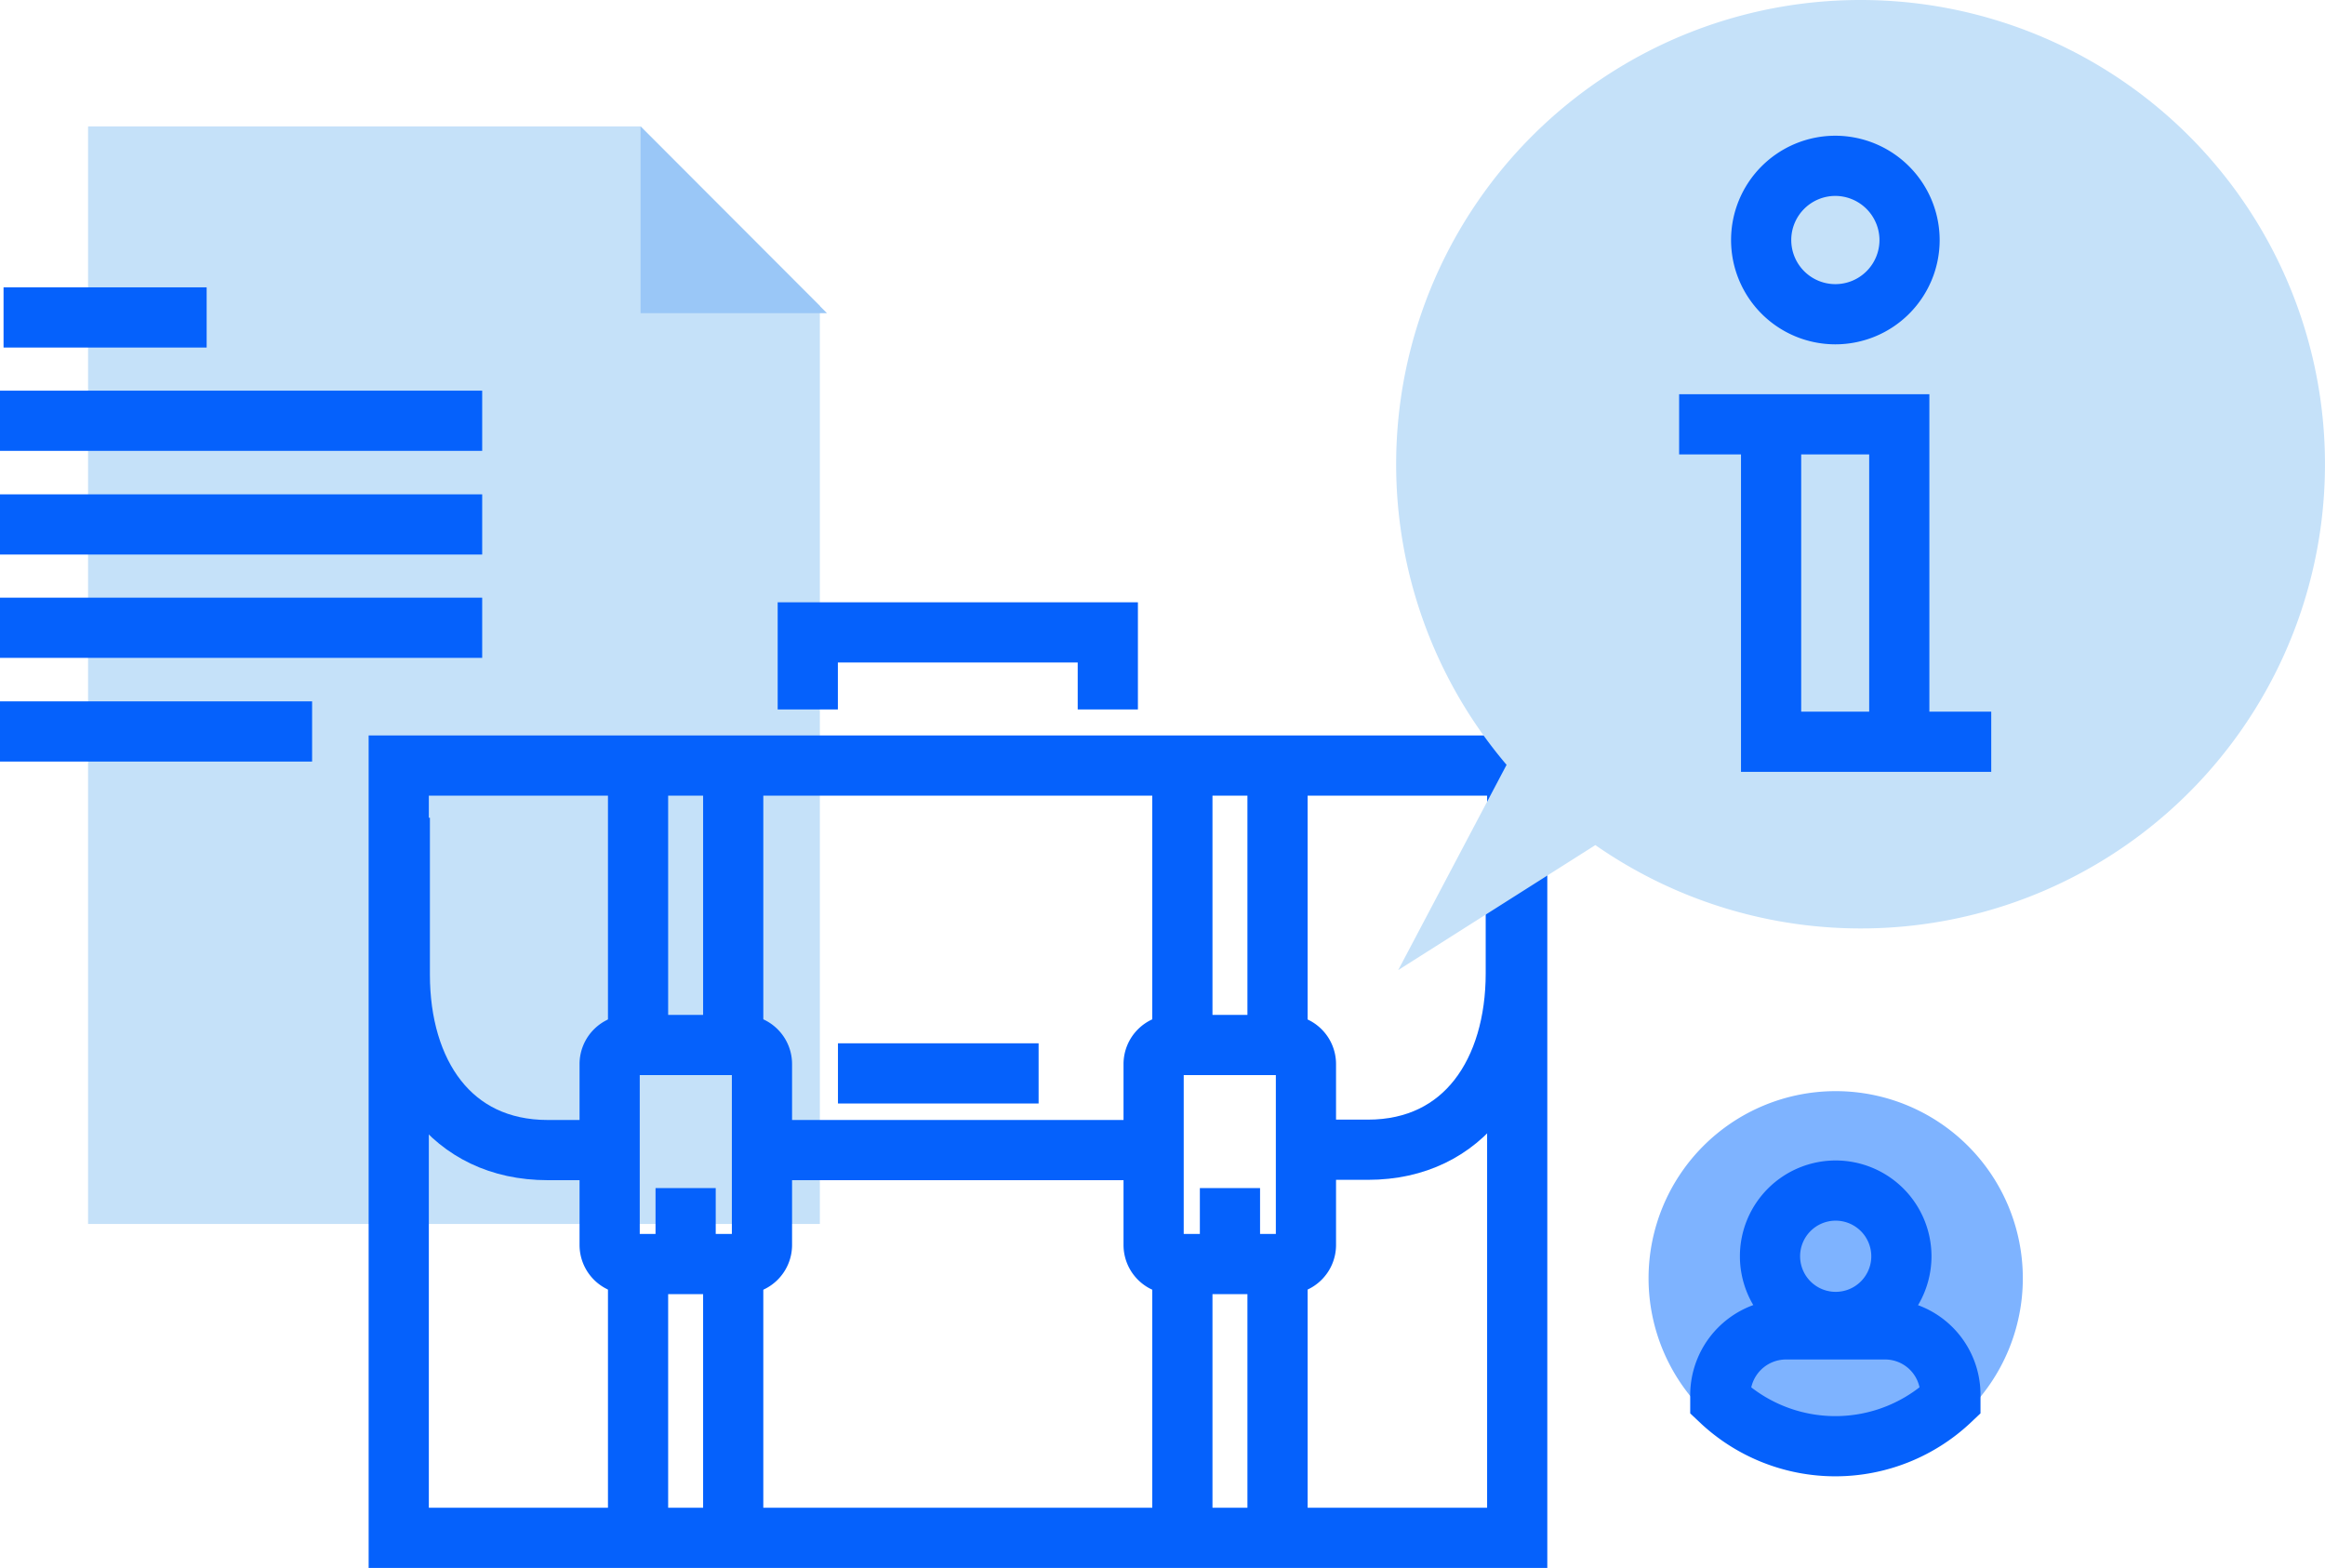 <svg id="BlueIcons_-20-01" data-name="BlueIcons -20-01" xmlns="http://www.w3.org/2000/svg" width="154.5" height="104.189" viewBox="0 0 154.5 104.189">
  <g id="Layer_4" transform="translate(0 0)">
    <g id="Group_333" data-name="Group 333">
      <g id="Group_320" data-name="Group 320" transform="translate(5.852 8.4)">
        <path id="Path_416" data-name="Path 416" d="M61.514,35.6H24.8v72.932H73.429V47.515Z" transform="translate(-24.8 -35.6)" fill="#c5e1f9"/>
        <g id="Group_319" data-name="Group 319" transform="translate(36.714)">
          <path id="Path_417" data-name="Path 417" d="M180.4,48.011h12.387L180.4,35.6Z" transform="translate(-180.4 -35.6)" fill="#9ac7f7"/>
        </g>
      </g>
      <g id="Group_321" data-name="Group 321" transform="translate(0 21.094)">
        <line id="Line_1" data-name="Line 1" x2="13.496" transform="translate(0.236)" fill="none" stroke="#0561fc" stroke-width="4"/>
        <line id="Line_2" data-name="Line 2" x2="32.042" transform="translate(0 6.866)" fill="none" stroke="#0561fc" stroke-width="4"/>
        <line id="Line_3" data-name="Line 3" x2="32.042" transform="translate(0 13.756)" fill="none" stroke="#0561fc" stroke-width="4"/>
        <line id="Line_4" data-name="Line 4" x2="32.042" transform="translate(0 20.622)" fill="none" stroke="#0561fc" stroke-width="4"/>
        <line id="Line_5" data-name="Line 5" x2="20.74" transform="translate(0 27.512)" fill="none" stroke="#0561fc" stroke-width="4"/>
      </g>
      <g id="Group_322" data-name="Group 322" transform="translate(109.551 72.507)">
        <path id="Path_418" data-name="Path 418" d="M489.169,319.735A12.435,12.435,0,1,1,476.734,307.3,12.436,12.436,0,0,1,489.169,319.735Z" transform="translate(-464.3 -307.3)" fill="#7eb3ff"/>
        <path id="Path_419" data-name="Path 419" d="M507.23,339.665a4.365,4.365,0,1,1-4.365-4.365A4.37,4.37,0,0,1,507.23,339.665Z" transform="translate(-490.431 -328.693)" fill="none" stroke="#0561fc" stroke-width="4"/>
        <path id="Path_420" data-name="Path 420" d="M495.424,374.4h-6.559a4.37,4.37,0,0,0-4.365,4.365v.354a11.122,11.122,0,0,0,15.29,0v-.354A4.34,4.34,0,0,0,495.424,374.4Z" transform="translate(-479.734 -358.568)" fill="none" stroke="#0561fc" stroke-width="4"/>
      </g>
      <g id="Group_331" data-name="Group 331" transform="translate(26.497 42.023)">
        <line id="Line_6" data-name="Line 6" x2="15.927" transform="translate(29.187 29.305)" fill="none" stroke="#0561fc" stroke-width="4" stroke-dasharray="13.333"/>
        <g id="Group_323" data-name="Group 323" transform="translate(0.071 12.222)">
          <path id="Path_421" data-name="Path 421" d="M126.474,252.385h-4.035c-6.489,0-9.839-5.167-9.839-11.656V230.3" transform="translate(-112.6 -230.206)" fill="none" stroke="#0561fc" stroke-width="4"/>
          <path id="Path_422" data-name="Path 422" d="M381.821,229.9v10.429c0,6.489-3.351,11.727-9.839,11.727H367.9" transform="translate(-307.662 -229.9)" fill="none" stroke="#0561fc" stroke-width="4"/>
        </g>
        <g id="Group_330" data-name="Group 330" transform="translate(14.015 9.06)">
          <g id="Group_326" data-name="Group 326">
            <g id="Group_324" data-name="Group 324" transform="translate(1.888)">
              <line id="Line_7" data-name="Line 7" y1="17.979" transform="translate(6.323)" fill="none" stroke="#0561fc" stroke-width="4"/>
              <line id="Line_8" data-name="Line 8" y1="17.979" fill="none" stroke="#0561fc" stroke-width="4"/>
            </g>
            <g id="Group_325" data-name="Group 325" transform="translate(1.888 32.561)">
              <line id="Line_9" data-name="Line 9" y1="18.003" transform="translate(6.323)" fill="none" stroke="#0561fc" stroke-width="4"/>
              <line id="Line_10" data-name="Line 10" y1="18.003" fill="none" stroke="#0561fc" stroke-width="4"/>
            </g>
            <path id="Path_423" data-name="Path 423" d="M181.822,307.584a1.269,1.269,0,0,1-1.274,1.274h-7.574a1.269,1.269,0,0,1-1.274-1.274v-12.01a1.269,1.269,0,0,1,1.274-1.274h7.574a1.269,1.269,0,0,1,1.274,1.274Z" transform="translate(-171.7 -275.943)" fill="none" stroke="#0561fc" stroke-width="4"/>
            <line id="Line_11" data-name="Line 11" y1="4.271" transform="translate(5.049 27.866)" fill="none" stroke="#0561fc" stroke-width="4"/>
          </g>
          <g id="Group_329" data-name="Group 329" transform="translate(36.148)">
            <g id="Group_327" data-name="Group 327" transform="translate(1.911)">
              <line id="Line_12" data-name="Line 12" y1="17.979" transform="translate(6.323)" fill="none" stroke="#0561fc" stroke-width="4"/>
              <line id="Line_13" data-name="Line 13" y1="17.979" fill="none" stroke="#0561fc" stroke-width="4"/>
            </g>
            <g id="Group_328" data-name="Group 328" transform="translate(1.911 32.561)">
              <line id="Line_14" data-name="Line 14" y1="18.003" transform="translate(6.323)" fill="none" stroke="#0561fc" stroke-width="4"/>
              <line id="Line_15" data-name="Line 15" y1="18.003" fill="none" stroke="#0561fc" stroke-width="4"/>
            </g>
            <path id="Path_424" data-name="Path 424" d="M335.022,307.584a1.269,1.269,0,0,1-1.274,1.274h-7.574a1.269,1.269,0,0,1-1.274-1.274v-12.01a1.269,1.269,0,0,1,1.274-1.274h7.574a1.269,1.269,0,0,1,1.274,1.274Z" transform="translate(-324.9 -275.943)" fill="none" stroke="#0561fc" stroke-width="4"/>
            <line id="Line_16" data-name="Line 16" y1="4.271" transform="translate(5.073 27.866)" fill="none" stroke="#0561fc" stroke-width="4"/>
          </g>
        </g>
        <line id="Line_17" data-name="Line 17" x2="26.12" transform="translate(24.09 34.401)" fill="none" stroke="#0561fc" stroke-width="4"/>
        <rect id="Rectangle_123" data-name="Rectangle 123" width="74.324" height="51.319" transform="translate(0 8.848)" fill="none" stroke="#0561fc" stroke-width="4"/>
        <path id="Path_425" data-name="Path 425" d="M227.5,183.22V178.1h19.938v5.12" transform="translate(-200.319 -178.1)" fill="none" stroke="#0561fc" stroke-width="4"/>
      </g>
      <path id="Path_426" data-name="Path 426" d="M424.086,0a30.851,30.851,0,0,0-23.548,50.824l-7.2,13.638,13.1-8.305A30.848,30.848,0,1,0,424.086,0Z" transform="translate(-300.424)" fill="#c5e1f9"/>
      <g id="Group_332" data-name="Group 332" transform="translate(111.581 28.196)">
        <path id="Path_427" data-name="Path 427" d="M487.529,140.594V119.5H472.9" transform="translate(-472.9 -119.5)" fill="none" stroke="#0561fc" stroke-width="4"/>
        <path id="Path_428" data-name="Path 428" d="M498.8,119.5v21.094h14.629" transform="translate(-492.689 -119.5)" fill="none" stroke="#0561fc" stroke-width="4"/>
      </g>
      <path id="Path_429" data-name="Path 429" d="M505.863,51.631a4.931,4.931,0,1,1-4.931-4.931A4.944,4.944,0,0,1,505.863,51.631Z" transform="translate(-378.969 -35.681)" fill="none" stroke="#0561fc" stroke-width="4"/>
    </g>
  </g>
</svg>
